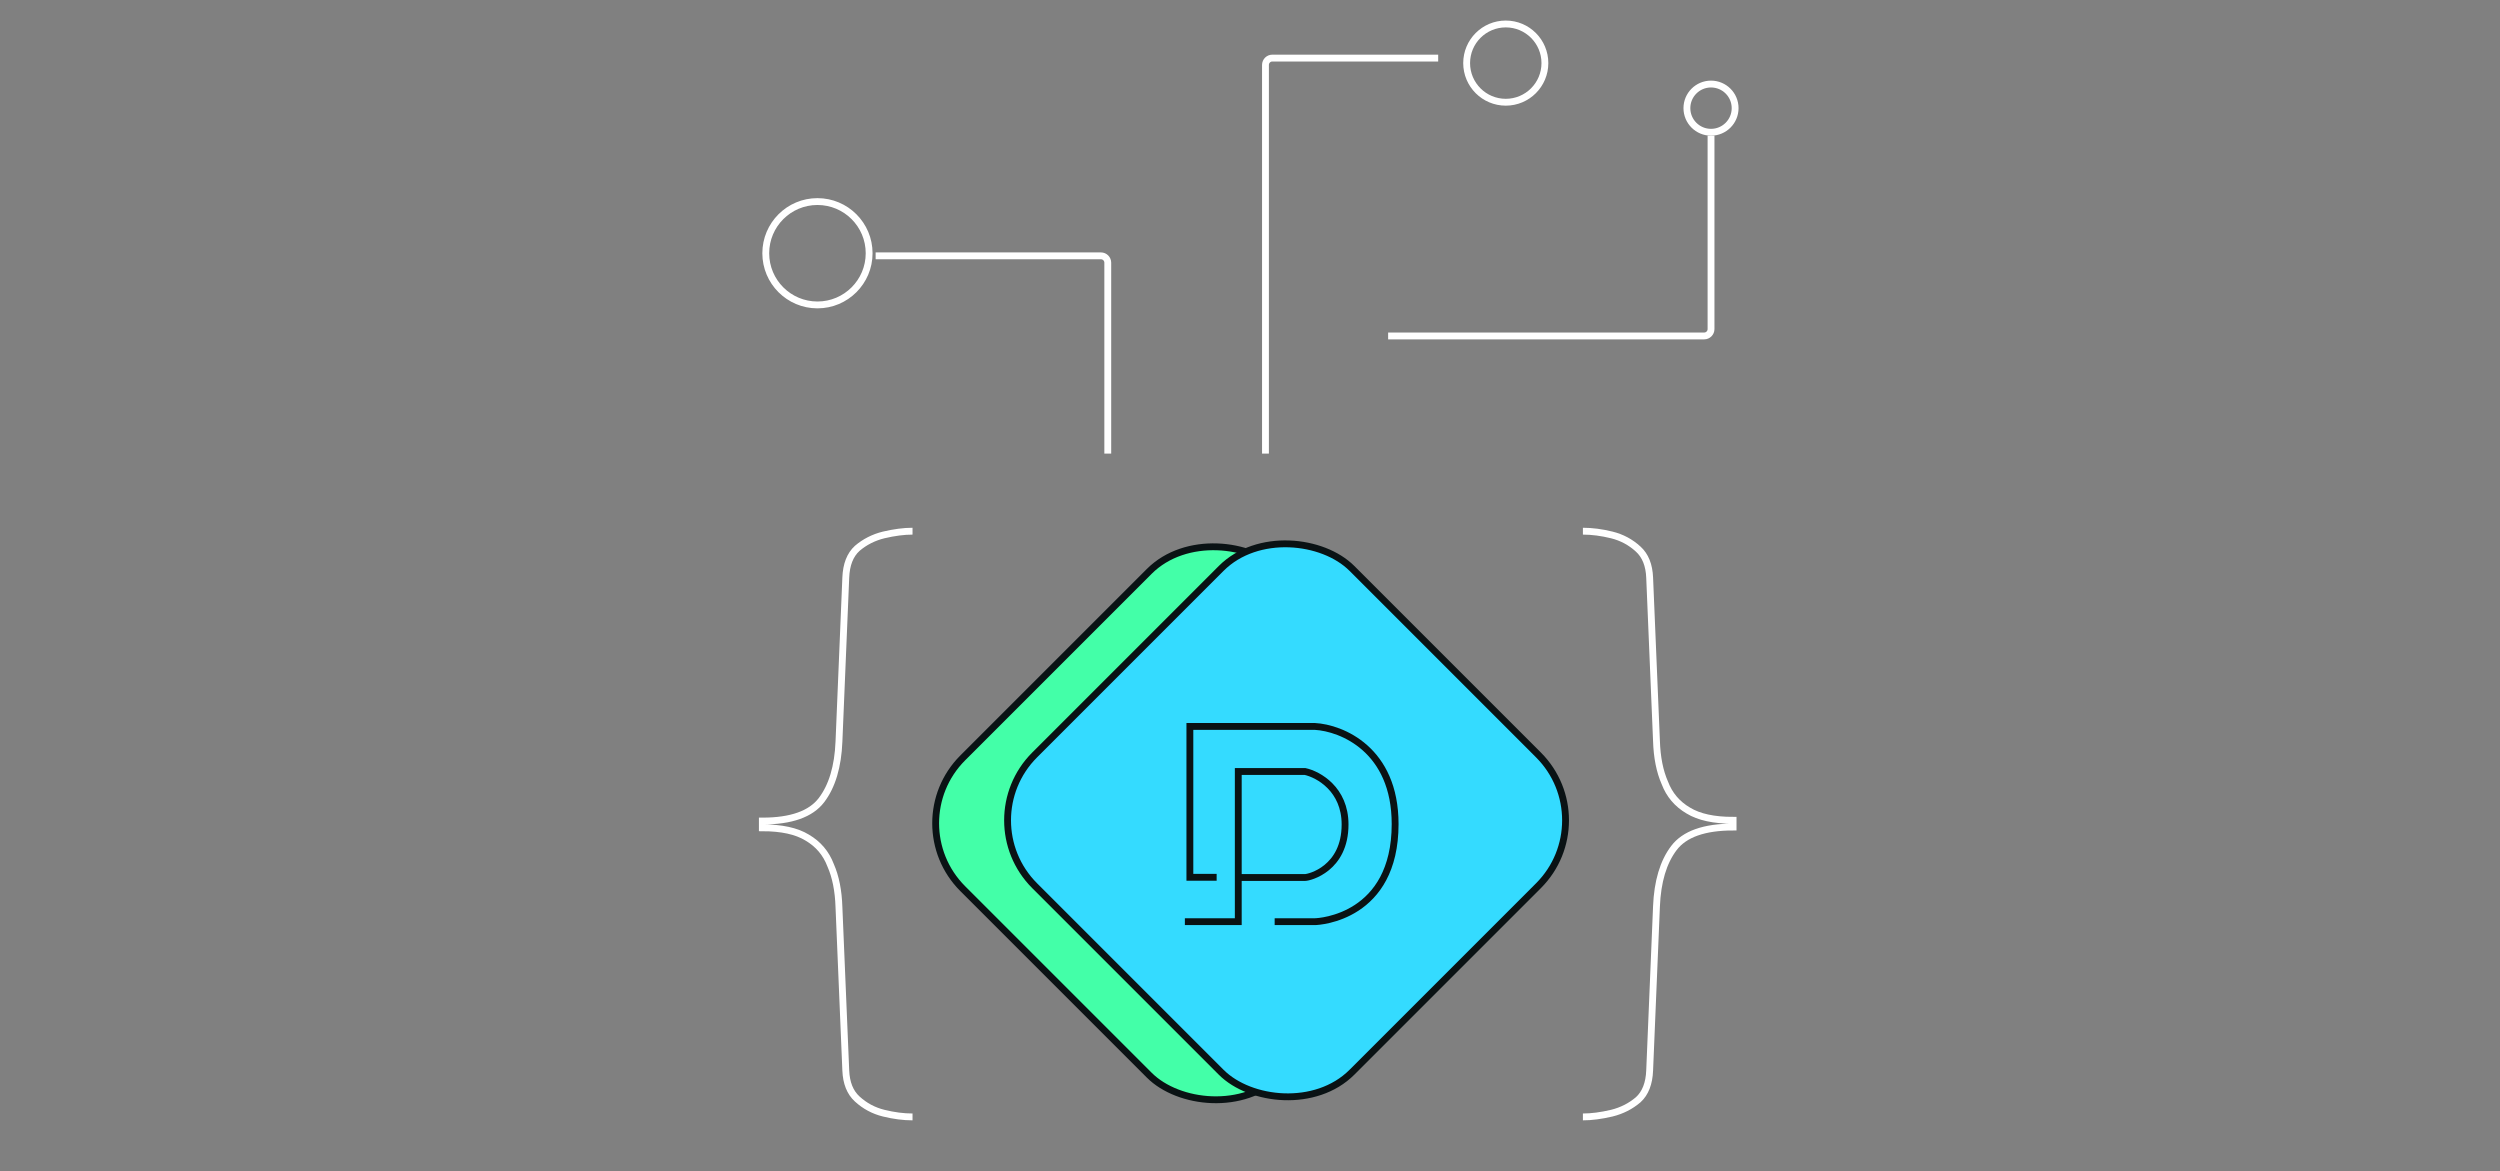 <svg width="365" height="171" viewBox="0 0 365 171" fill="none" xmlns="http://www.w3.org/2000/svg">
  <rect x="0" y="0" width="365" height="171" fill="#808080" stroke="none"/>
  <rect x="131.014" y="120.199" width="65.513" height="65.513" rx="13.5" transform="rotate(-45 131.014 120.199)"
    fill="#43FFA8" stroke="#0A1214" />
  <rect x="141.513" y="119.768" width="65.513" height="65.513" rx="13.5" transform="rotate(-45 141.513 119.768)"
    fill="#34DBFF" stroke="#0A1214" />
  <path
    d="M172.991 134.564H180.788V128.115M180.788 128.115V112.637H190.533C192.482 113.067 196.38 115.217 196.38 120.376C196.38 126.825 191.183 128.115 190.533 128.115C190.013 128.115 183.82 128.115 180.788 128.115Z"
    stroke="#0A1214" />
  <path
    d="M177.63 128.086H173.722V106.059H191.963C195.872 106.275 203.689 109.427 203.689 120.311C203.689 133.916 192.614 134.564 191.963 134.564C191.442 134.564 187.837 134.564 186.1 134.564"
    stroke="#0A1214" />
  <path
    d="M133.229 77.553C131.974 77.553 130.571 77.735 129.021 78.1C127.544 78.464 126.252 79.12 125.145 80.068C124.111 81.016 123.557 82.437 123.484 84.333L122.487 108.282C122.339 111.927 121.49 114.77 119.94 116.812C118.389 118.853 115.51 119.874 111.302 119.874V120.858C114.107 120.858 116.285 121.332 117.836 122.28C119.46 123.227 120.604 124.576 121.269 126.326C122.007 128.003 122.413 130.044 122.487 132.45L123.484 156.29C123.557 158.112 124.111 159.497 125.145 160.445C126.252 161.466 127.544 162.158 129.021 162.523C130.497 162.887 131.9 163.07 133.229 163.07"
    stroke="white" />
  <path
    d="M231.104 163.07C232.359 163.07 233.762 162.888 235.312 162.523C236.789 162.159 238.081 161.503 239.188 160.555C240.222 159.607 240.776 158.186 240.849 156.29L241.846 132.341C241.994 128.696 242.843 125.852 244.393 123.811C245.944 121.77 248.823 120.749 253.031 120.749L253.031 119.765C250.226 119.765 248.048 119.291 246.497 118.343C244.873 117.396 243.729 116.047 243.064 114.297C242.326 112.62 241.92 110.579 241.846 108.173L240.849 84.333C240.776 82.511 240.222 81.126 239.188 80.178C238.081 79.157 236.789 78.465 235.312 78.1C233.836 77.736 232.433 77.553 231.104 77.553"
    stroke="white" />
  <path d="M202.666 49.049H248.81C249.362 49.049 249.81 48.601 249.81 48.049V19.812" stroke="white" />
  <path d="M209.975 8.48H185.759C185.207 8.48 184.759 8.928 184.759 9.48V66.223" stroke="white" />
  <path d="M161.735 66.223V38.352C161.735 37.799 161.287 37.352 160.735 37.352H127.842" stroke="white" />
  <circle cx="219.843" cy="9.213" r="5.713" stroke="white" />
  <circle cx="119.348" cy="36.974" r="7.546" stroke="white" />
  <circle cx="249.808" cy="15.791" r="3.52" stroke="white" />
</svg>